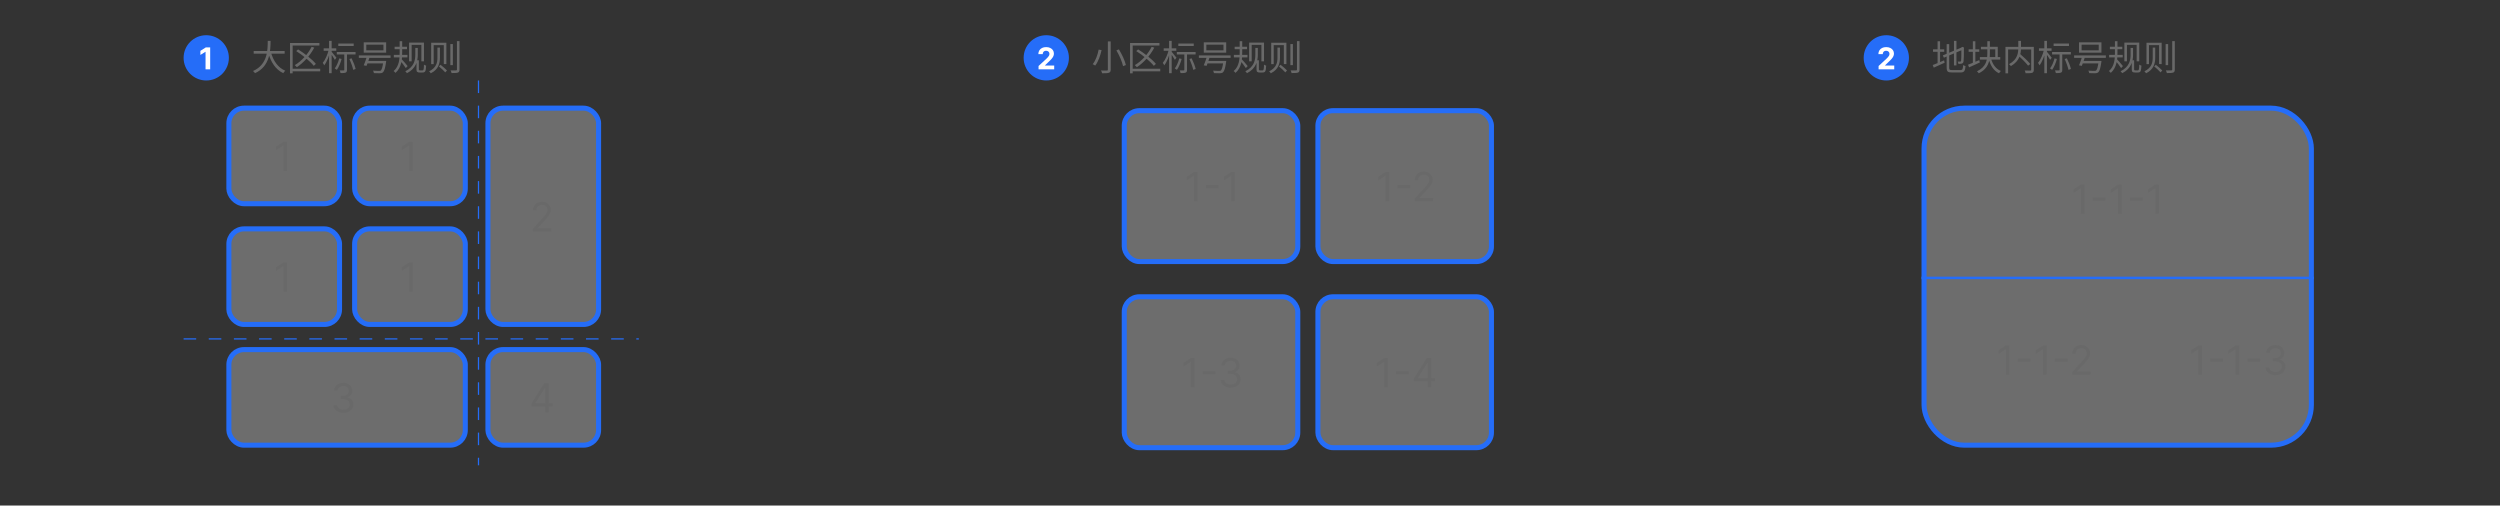 <svg width="994" height="201" viewBox="0 0 994 201" fill="none" xmlns="http://www.w3.org/2000/svg">
<rect x="0" y="0" width="994" height="201" fill="#333333" stroke="none"/>
<rect x="91" y="43" width="44" height="38" rx="6" fill="#D9D9D9" fill-opacity="0.35" stroke="#256DF8" stroke-width="2"/>
<rect x="447" y="44" width="69" height="60" rx="6" fill="#D9D9D9" fill-opacity="0.35" stroke="#256DF8" stroke-width="2"/>
<rect x="765" y="43" width="154" height="134" rx="16" fill="#D9D9D9" fill-opacity="0.35" stroke="#256DF8" stroke-width="2"/>
<rect x="141" y="43" width="44" height="38" rx="6" fill="#D9D9D9" fill-opacity="0.35" stroke="#256DF8" stroke-width="2"/>
<rect x="524" y="44" width="69" height="60" rx="6" fill="#D9D9D9" fill-opacity="0.35" stroke="#256DF8" stroke-width="2"/>
<rect x="194" y="139" width="44" height="38" rx="6" fill="#D9D9D9" fill-opacity="0.35" stroke="#256DF8" stroke-width="2"/>
<rect x="194" y="43" width="44" height="86" rx="6" fill="#D9D9D9" fill-opacity="0.35" stroke="#256DF8" stroke-width="2"/>
<rect x="91" y="91" width="44" height="38" rx="6" fill="#D9D9D9" fill-opacity="0.35" stroke="#256DF8" stroke-width="2"/>
<rect x="447" y="118" width="69" height="60" rx="6" fill="#D9D9D9" fill-opacity="0.35" stroke="#256DF8" stroke-width="2"/>
<rect x="141" y="91" width="44" height="38" rx="6" fill="#D9D9D9" fill-opacity="0.35" stroke="#256DF8" stroke-width="2"/>
<rect x="524" y="118" width="69" height="60" rx="6" fill="#D9D9D9" fill-opacity="0.35" stroke="#256DF8" stroke-width="2"/>
<rect x="91" y="139" width="94" height="38" rx="6" fill="#D9D9D9" fill-opacity="0.35" stroke="#256DF8" stroke-width="2"/>
<line x1="73" y1="134.75" x2="254" y2="134.75" stroke="#256DF8" stroke-width="0.5" stroke-dasharray="5 5"/>
<line x1="190.25" y1="32" x2="190.25" y2="185" stroke="#256DF8" stroke-width="0.5" stroke-dasharray="5 5"/>
<line x1="764" y1="110.5" x2="920" y2="110.5" stroke="#256DF8"/>
<path d="M114.077 56.364V68H112.668V57.841H112.599L109.759 59.727V58.295L112.668 56.364H114.077Z" fill="#696969"/>
<path d="M476.178 68.364V80H474.769V69.841H474.701L471.86 71.727V70.296L474.769 68.364H476.178ZM484.548 73.557V74.807H479.457V73.557H484.548ZM490.975 68.364V80H489.566V69.841H489.498L486.657 71.727V70.296L489.566 68.364H490.975Z" fill="#696969"/>
<path d="M828.78 73.364V85H827.371V74.841H827.303L824.462 76.727V75.296L827.371 73.364H828.78ZM837.149 78.557V79.807H832.058V78.557H837.149ZM843.577 73.364V85H842.168V74.841H842.099L839.259 76.727V75.296L842.168 73.364H843.577ZM851.946 78.557V79.807H846.855V78.557H851.946ZM858.374 73.364V85H856.964V74.841H856.896L854.055 76.727V75.296L856.964 73.364H858.374Z" fill="#696969"/>
<path d="M798.928 137.364V149H797.519V138.841H797.451L794.61 140.727V139.295L797.519 137.364H798.928ZM807.298 142.557V143.807H802.207V142.557H807.298ZM813.725 137.364V149H812.316V138.841H812.248L809.407 140.727V139.295L812.316 137.364H813.725ZM822.094 142.557V143.807H817.004V142.557H822.094ZM823.884 149V147.977L827.725 143.773C828.176 143.28 828.547 142.852 828.839 142.489C829.13 142.121 829.346 141.777 829.487 141.455C829.63 141.129 829.702 140.788 829.702 140.432C829.702 140.023 829.604 139.669 829.407 139.369C829.214 139.07 828.949 138.839 828.612 138.676C828.274 138.513 827.896 138.432 827.475 138.432C827.028 138.432 826.638 138.525 826.305 138.71C825.975 138.892 825.719 139.148 825.538 139.477C825.36 139.807 825.271 140.193 825.271 140.636H823.93C823.93 139.955 824.087 139.356 824.401 138.841C824.716 138.326 825.144 137.924 825.685 137.636C826.231 137.348 826.843 137.205 827.521 137.205C828.202 137.205 828.807 137.348 829.333 137.636C829.86 137.924 830.272 138.312 830.572 138.801C830.871 139.29 831.021 139.833 831.021 140.432C831.021 140.86 830.943 141.278 830.788 141.688C830.636 142.093 830.371 142.545 829.992 143.045C829.617 143.542 829.096 144.148 828.43 144.864L825.816 147.659V147.75H831.225V149H823.884Z" fill="#696969"/>
<path d="M875.499 137.364V149H874.089V138.841H874.021L871.18 140.727V139.295L874.089 137.364H875.499ZM883.868 142.557V143.807H878.777V142.557H883.868ZM890.295 137.364V149H888.886V138.841H888.818L885.977 140.727V139.295L888.886 137.364H890.295ZM898.665 142.557V143.807H893.574V142.557H898.665ZM904.746 149.159C903.996 149.159 903.327 149.03 902.74 148.773C902.157 148.515 901.693 148.157 901.348 147.699C901.007 147.237 900.821 146.701 900.791 146.091H902.223C902.253 146.466 902.382 146.79 902.609 147.062C902.837 147.331 903.134 147.54 903.501 147.688C903.869 147.835 904.276 147.909 904.723 147.909C905.223 147.909 905.666 147.822 906.053 147.648C906.439 147.473 906.742 147.231 906.962 146.92C907.181 146.61 907.291 146.25 907.291 145.841C907.291 145.413 907.185 145.036 906.973 144.71C906.761 144.381 906.45 144.123 906.041 143.938C905.632 143.752 905.132 143.659 904.541 143.659H903.609V142.409H904.541C905.003 142.409 905.409 142.326 905.757 142.159C906.109 141.992 906.384 141.758 906.581 141.455C906.782 141.152 906.882 140.795 906.882 140.386C906.882 139.992 906.795 139.65 906.621 139.358C906.446 139.066 906.2 138.839 905.882 138.676C905.568 138.513 905.196 138.432 904.768 138.432C904.367 138.432 903.988 138.506 903.632 138.653C903.28 138.797 902.992 139.008 902.768 139.284C902.545 139.557 902.424 139.886 902.405 140.273H901.041C901.064 139.663 901.248 139.129 901.592 138.67C901.937 138.208 902.388 137.848 902.945 137.591C903.505 137.333 904.121 137.205 904.791 137.205C905.511 137.205 906.128 137.35 906.643 137.642C907.159 137.93 907.554 138.311 907.831 138.784C908.107 139.258 908.246 139.769 908.246 140.318C908.246 140.973 908.073 141.532 907.729 141.994C907.388 142.456 906.924 142.777 906.337 142.955V143.045C907.071 143.167 907.645 143.479 908.058 143.983C908.471 144.483 908.678 145.102 908.678 145.841C908.678 146.473 908.505 147.042 908.161 147.545C907.82 148.045 907.354 148.439 906.763 148.727C906.172 149.015 905.5 149.159 904.746 149.159Z" fill="#696969"/>
<path d="M552.327 68.364V80H550.918V69.841H550.849L548.009 71.727V70.296L550.918 68.364H552.327ZM560.696 73.557V74.807H555.605V73.557H560.696ZM562.486 80V78.977L566.327 74.773C566.777 74.28 567.149 73.852 567.44 73.489C567.732 73.121 567.948 72.776 568.088 72.454C568.232 72.129 568.304 71.788 568.304 71.432C568.304 71.023 568.205 70.669 568.009 70.369C567.815 70.07 567.55 69.839 567.213 69.676C566.876 69.513 566.497 69.432 566.077 69.432C565.63 69.432 565.24 69.525 564.906 69.71C564.577 69.892 564.321 70.148 564.139 70.477C563.961 70.807 563.872 71.193 563.872 71.636H562.531C562.531 70.954 562.688 70.356 563.003 69.841C563.317 69.326 563.745 68.924 564.287 68.636C564.832 68.349 565.444 68.204 566.122 68.204C566.804 68.204 567.408 68.349 567.935 68.636C568.461 68.924 568.874 69.312 569.173 69.801C569.473 70.29 569.622 70.833 569.622 71.432C569.622 71.86 569.545 72.278 569.389 72.688C569.238 73.093 568.973 73.546 568.594 74.046C568.219 74.542 567.698 75.148 567.031 75.864L564.418 78.659V78.75H569.827V80H562.486Z" fill="#696969"/>
<path d="M474.897 142.364V154H473.488V143.841H473.42L470.579 145.727V144.295L473.488 142.364H474.897ZM483.266 147.557V148.807H478.175V147.557H483.266ZM489.347 154.159C488.597 154.159 487.929 154.03 487.342 153.773C486.758 153.515 486.294 153.157 485.95 152.699C485.609 152.237 485.423 151.701 485.393 151.091H486.825C486.855 151.466 486.984 151.79 487.211 152.062C487.438 152.331 487.736 152.54 488.103 152.688C488.47 152.835 488.878 152.909 489.325 152.909C489.825 152.909 490.268 152.822 490.654 152.648C491.04 152.473 491.344 152.231 491.563 151.92C491.783 151.61 491.893 151.25 491.893 150.841C491.893 150.413 491.787 150.036 491.575 149.71C491.362 149.381 491.052 149.123 490.643 148.938C490.234 148.752 489.734 148.659 489.143 148.659H488.211V147.409H489.143C489.605 147.409 490.01 147.326 490.359 147.159C490.711 146.992 490.986 146.758 491.183 146.455C491.383 146.152 491.484 145.795 491.484 145.386C491.484 144.992 491.397 144.65 491.222 144.358C491.048 144.066 490.802 143.839 490.484 143.676C490.169 143.513 489.798 143.432 489.37 143.432C488.969 143.432 488.59 143.506 488.234 143.653C487.881 143.797 487.594 144.008 487.37 144.284C487.147 144.557 487.025 144.886 487.006 145.273H485.643C485.665 144.663 485.849 144.129 486.194 143.67C486.539 143.208 486.989 142.848 487.546 142.591C488.107 142.333 488.722 142.205 489.393 142.205C490.112 142.205 490.73 142.35 491.245 142.642C491.76 142.93 492.156 143.311 492.433 143.784C492.709 144.258 492.847 144.769 492.847 145.318C492.847 145.973 492.675 146.532 492.33 146.994C491.989 147.456 491.525 147.777 490.938 147.955V148.045C491.673 148.167 492.247 148.479 492.66 148.983C493.073 149.483 493.279 150.102 493.279 150.841C493.279 151.473 493.107 152.042 492.762 152.545C492.421 153.045 491.955 153.439 491.364 153.727C490.773 154.015 490.101 154.159 489.347 154.159Z" fill="#696969"/>
<path d="M551.764 142.364V154H550.355V143.841H550.287L547.446 145.727V144.295L550.355 142.364H551.764ZM560.134 147.557V148.807H555.043V147.557H560.134ZM562.197 151.614V150.455L567.311 142.364H568.152V144.159H567.584L563.72 150.273V150.364H570.607V151.614H562.197ZM567.675 154V151.261V150.722V142.364H569.016V154H567.675Z" fill="#696969"/>
<path d="M164.077 56.364V68H162.668V57.841H162.599L159.759 59.727V58.295L162.668 56.364H164.077Z" fill="#696969"/>
<path d="M211.861 92V90.977L215.702 86.773C216.152 86.28 216.524 85.852 216.815 85.489C217.107 85.121 217.323 84.776 217.463 84.454C217.607 84.129 217.679 83.788 217.679 83.432C217.679 83.023 217.58 82.669 217.384 82.369C217.19 82.07 216.925 81.839 216.588 81.676C216.251 81.513 215.872 81.432 215.452 81.432C215.005 81.432 214.615 81.525 214.281 81.71C213.952 81.892 213.696 82.148 213.514 82.477C213.336 82.807 213.247 83.193 213.247 83.636H211.906C211.906 82.954 212.063 82.356 212.378 81.841C212.692 81.326 213.12 80.924 213.662 80.636C214.207 80.349 214.819 80.204 215.497 80.204C216.179 80.204 216.783 80.349 217.31 80.636C217.836 80.924 218.249 81.312 218.548 81.801C218.848 82.29 218.997 82.833 218.997 83.432C218.997 83.86 218.92 84.278 218.764 84.688C218.613 85.093 218.348 85.546 217.969 86.046C217.594 86.542 217.073 87.148 216.406 87.864L213.793 90.659V90.75H219.202V92H211.861Z" fill="#696969"/>
<path d="M136.543 164.159C135.793 164.159 135.124 164.03 134.537 163.773C133.954 163.515 133.49 163.157 133.145 162.699C132.804 162.237 132.618 161.701 132.588 161.091H134.02C134.05 161.466 134.179 161.79 134.406 162.062C134.634 162.331 134.931 162.54 135.298 162.688C135.666 162.835 136.073 162.909 136.52 162.909C137.02 162.909 137.463 162.822 137.849 162.648C138.236 162.473 138.539 162.231 138.759 161.92C138.978 161.61 139.088 161.25 139.088 160.841C139.088 160.413 138.982 160.036 138.77 159.71C138.558 159.381 138.247 159.123 137.838 158.938C137.429 158.752 136.929 158.659 136.338 158.659H135.406V157.409H136.338C136.8 157.409 137.205 157.326 137.554 157.159C137.906 156.992 138.181 156.758 138.378 156.455C138.579 156.152 138.679 155.795 138.679 155.386C138.679 154.992 138.592 154.65 138.418 154.358C138.243 154.066 137.997 153.839 137.679 153.676C137.365 153.513 136.993 153.432 136.565 153.432C136.164 153.432 135.785 153.506 135.429 153.653C135.077 153.797 134.789 154.008 134.565 154.284C134.342 154.557 134.221 154.886 134.202 155.273H132.838C132.861 154.663 133.045 154.129 133.389 153.67C133.734 153.208 134.185 152.848 134.741 152.591C135.302 152.333 135.918 152.205 136.588 152.205C137.308 152.205 137.925 152.35 138.44 152.642C138.955 152.93 139.351 153.311 139.628 153.784C139.904 154.258 140.043 154.769 140.043 155.318C140.043 155.973 139.87 156.532 139.526 156.994C139.185 157.456 138.721 157.777 138.134 157.955V158.045C138.868 158.167 139.442 158.479 139.855 158.983C140.268 159.483 140.474 160.102 140.474 160.841C140.474 161.473 140.302 162.042 139.957 162.545C139.616 163.045 139.151 163.439 138.56 163.727C137.969 164.015 137.296 164.159 136.543 164.159Z" fill="#696969"/>
<path d="M211.299 161.614V160.455L216.413 152.364H217.254V154.159H216.685L212.822 160.273V160.364H219.708V161.614H211.299ZM216.776 164V161.261V160.722V152.364H218.117V164H216.776Z" fill="#696969"/>
<path d="M164.077 104.364V116H162.668V105.841H162.599L159.759 107.727V106.295L162.668 104.364H164.077Z" fill="#696969"/>
<path d="M114.077 104.364V116H112.668V105.841H112.599L109.759 107.727V106.295L112.668 104.364H114.077Z" fill="#696969"/>
<circle cx="82" cy="23" r="9" fill="#256DF8"/>
<path d="M83.569 18.844V27.571H81.724V20.595H81.672L79.674 21.848V20.212L81.834 18.844H83.569Z" fill="white"/>
<circle cx="416" cy="23" r="9" fill="#256DF8"/>
<path d="M412.928 27.571V26.242L416.035 23.365C416.299 23.11 416.52 22.88 416.699 22.675C416.881 22.47 417.019 22.27 417.113 22.074C417.206 21.875 417.253 21.661 417.253 21.431C417.253 21.175 417.195 20.955 417.079 20.77C416.962 20.583 416.803 20.439 416.601 20.34C416.4 20.238 416.171 20.186 415.915 20.186C415.648 20.186 415.415 20.24 415.216 20.348C415.018 20.456 414.864 20.611 414.756 20.813C414.648 21.015 414.594 21.255 414.594 21.533H412.843C412.843 20.962 412.972 20.466 413.231 20.046C413.489 19.625 413.851 19.3 414.317 19.07C414.783 18.84 415.32 18.725 415.928 18.725C416.553 18.725 417.097 18.835 417.56 19.057C418.026 19.276 418.388 19.58 418.647 19.969C418.905 20.358 419.035 20.804 419.035 21.307C419.035 21.637 418.969 21.962 418.839 22.283C418.711 22.604 418.482 22.96 418.153 23.352C417.823 23.742 417.358 24.209 416.759 24.755L415.485 26.003V26.063H419.15V27.571H412.928Z" fill="white"/>
<circle cx="750" cy="23" r="9" fill="#256DF8"/>
<path d="M746.928 27.571V26.242L750.035 23.365C750.299 23.11 750.52 22.88 750.699 22.675C750.881 22.47 751.019 22.27 751.113 22.074C751.206 21.875 751.253 21.661 751.253 21.431C751.253 21.175 751.195 20.955 751.079 20.77C750.962 20.583 750.803 20.439 750.601 20.34C750.4 20.238 750.171 20.186 749.915 20.186C749.648 20.186 749.415 20.24 749.216 20.348C749.018 20.456 748.864 20.611 748.756 20.813C748.648 21.015 748.594 21.255 748.594 21.533H746.843C746.843 20.962 746.972 20.466 747.231 20.046C747.489 19.625 747.851 19.3 748.317 19.07C748.783 18.84 749.32 18.725 749.928 18.725C750.553 18.725 751.097 18.835 751.56 19.057C752.026 19.276 752.388 19.58 752.647 19.969C752.905 20.358 753.035 20.804 753.035 21.307C753.035 21.637 752.969 21.962 752.839 22.283C752.711 22.604 752.482 22.96 752.153 23.352C751.823 23.742 751.358 24.209 750.759 24.755L749.485 26.003V26.063H753.15V27.571H746.928Z" fill="white"/>
<path d="M100.868 20.272H113.174V21.336H100.868V20.272ZM107.686 20.692C108.596 24.08 110.5 26.908 113.412 28.112C113.146 28.35 112.796 28.798 112.614 29.092C109.59 27.664 107.686 24.71 106.636 20.944L107.686 20.692ZM106.454 16.254H107.588C107.532 19.922 107.504 26.306 101.386 29.106C101.218 28.826 100.882 28.448 100.588 28.238C106.538 25.648 106.426 19.614 106.454 16.254ZM123.912 18.606L124.948 18.956C123.254 22.148 120.734 24.906 118.046 26.712C117.864 26.502 117.458 26.096 117.206 25.9C119.936 24.262 122.386 21.574 123.912 18.606ZM117.78 20.314L118.522 19.642C121.098 21.238 124.15 23.632 125.592 25.396L124.752 26.18C123.38 24.43 120.384 21.952 117.78 20.314ZM115.316 17.108H126.992V18.116H116.352V29.148H115.316V17.108ZM115.988 27.328L127.314 27.328V28.35L115.988 28.35V27.328ZM134.51 17.318H140.628V18.298H134.51V17.318ZM133.908 20.664H141.37V21.644H133.908V20.664ZM136.89 21.14H137.954V27.776C137.954 28.378 137.842 28.686 137.436 28.868C137.016 29.05 136.372 29.064 135.392 29.064C135.35 28.756 135.21 28.308 135.07 27.986C135.784 28.014 136.442 28.014 136.638 28C136.834 27.986 136.89 27.944 136.89 27.762V21.14ZM138.906 23.464L139.802 23.184C140.474 24.542 141.16 26.32 141.398 27.426L140.432 27.776C140.208 26.67 139.564 24.85 138.906 23.464ZM134.874 23.212L135.826 23.436C135.406 25.046 134.692 26.684 133.936 27.762C133.754 27.608 133.32 27.328 133.096 27.202C133.866 26.208 134.496 24.696 134.874 23.212ZM128.686 19.208L133.698 19.208V20.202L128.686 20.202V19.208ZM130.828 16.24L131.864 16.24V29.106H130.828V16.24ZM130.688 19.796L131.402 20.02C130.94 22.092 129.96 24.668 128.91 25.984C128.798 25.704 128.518 25.256 128.322 25.004C129.302 23.856 130.268 21.616 130.688 19.796ZM131.794 20.496C132.13 20.86 133.474 22.568 133.768 22.96L133.138 23.8C132.788 23.128 131.682 21.49 131.262 20.972L131.794 20.496ZM145.64 17.752V20.006H152.458V17.752H145.64ZM144.618 16.828H153.536V20.944H144.618V16.828ZM142.672 22.022H155.286V23.002H142.672V22.022ZM145.668 24.234H152.808V25.214H145.668V24.234ZM152.43 24.234H153.55C153.55 24.234 153.522 24.57 153.494 24.724C153.13 27.188 152.794 28.28 152.262 28.742C151.926 29.036 151.59 29.106 151.044 29.134C150.568 29.162 149.644 29.134 148.664 29.078C148.636 28.784 148.496 28.364 148.3 28.084C149.294 28.168 150.316 28.182 150.694 28.182C151.03 28.182 151.212 28.168 151.38 28.056C151.8 27.72 152.122 26.684 152.416 24.388L152.43 24.234ZM145.934 22.288L147.04 22.456C146.662 23.688 146.144 25.214 145.738 26.18L144.618 25.984C145.038 25.018 145.584 23.464 145.934 22.288ZM156.896 18.578L161.824 18.578V19.558L156.896 19.558V18.578ZM156.588 21.812L161.992 21.812V22.82L156.588 22.82V21.812ZM158.898 16.394H159.906V20.93C159.906 23.394 159.696 26.824 157.246 28.98C157.106 28.77 156.756 28.42 156.504 28.252C158.814 26.348 158.898 23.114 158.898 20.944V16.394ZM159.668 23.492C160.13 23.926 161.712 25.83 162.076 26.278L161.348 27.062C160.886 26.32 159.556 24.598 159.024 23.982L159.668 23.492ZM162.65 16.926H168.572V24.374H167.536V17.85H163.672V24.374H162.65V16.926ZM165.59 23.954H166.528V27.524C166.528 27.902 166.654 27.986 166.99 27.986H167.984C168.432 27.986 168.516 27.622 168.572 25.69C168.81 25.886 169.174 26.026 169.426 26.082C169.314 28.28 169.146 28.826 167.998 28.826H166.864C165.954 28.826 165.59 28.574 165.59 27.636V23.954ZM165.128 19.054H166.108V21.756C166.108 24.15 165.478 27.216 161.796 29.106C161.684 28.91 161.348 28.518 161.138 28.35C164.68 26.544 165.128 23.898 165.128 21.742V19.054ZM174.508 26.404L175.152 25.76C176.02 26.432 177.154 27.398 177.714 28.014L177.042 28.784C176.496 28.154 175.39 27.118 174.508 26.404ZM171.442 16.996L177.476 16.996V25.466H176.454V17.948L172.422 17.948V25.494L171.442 25.494V16.996ZM181.676 16.352H182.698V27.636C182.698 28.364 182.516 28.672 182.068 28.854C181.606 29.022 180.822 29.05 179.534 29.05C179.478 28.756 179.31 28.28 179.142 27.986C180.15 28.014 181.032 28 181.298 28C181.564 27.986 181.676 27.902 181.676 27.636V16.352ZM179.058 17.514H180.052V25.9H179.058V17.514ZM173.92 18.914L174.914 18.914V22.904C174.914 25.06 174.41 27.608 171.26 29.148C171.162 28.924 170.826 28.518 170.616 28.364C173.556 26.908 173.92 24.808 173.92 22.89V18.914Z" fill="#696969"/>
<path d="M440.482 16.45H441.616V27.664C441.616 28.448 441.406 28.756 440.902 28.924C440.398 29.106 439.53 29.134 438.2 29.134C438.144 28.826 437.948 28.336 437.766 28.028C438.802 28.07 439.81 28.056 440.09 28.042C440.384 28.042 440.482 27.944 440.482 27.664V16.45ZM443.87 20.02L444.878 19.628C446.096 21.602 447.286 24.164 447.65 25.858L446.53 26.306C446.194 24.654 445.06 22.022 443.87 20.02ZM436.814 19.726L437.99 19.922C437.528 21.98 436.716 24.514 435.442 26.082C435.19 25.886 434.728 25.634 434.448 25.522C435.694 24.038 436.464 21.616 436.814 19.726ZM457.912 18.606L458.948 18.956C457.254 22.148 454.734 24.906 452.046 26.712C451.864 26.502 451.458 26.096 451.206 25.9C453.936 24.262 456.386 21.574 457.912 18.606ZM451.78 20.314L452.522 19.642C455.098 21.238 458.15 23.632 459.592 25.396L458.752 26.18C457.38 24.43 454.384 21.952 451.78 20.314ZM449.316 17.108H460.992V18.116H450.352V29.148H449.316V17.108ZM449.988 27.328L461.314 27.328V28.35L449.988 28.35V27.328ZM468.51 17.318H474.628V18.298H468.51V17.318ZM467.908 20.664H475.37V21.644H467.908V20.664ZM470.89 21.14H471.954V27.776C471.954 28.378 471.842 28.686 471.436 28.868C471.016 29.05 470.372 29.064 469.392 29.064C469.35 28.756 469.21 28.308 469.07 27.986C469.784 28.014 470.442 28.014 470.638 28C470.834 27.986 470.89 27.944 470.89 27.762V21.14ZM472.906 23.464L473.802 23.184C474.474 24.542 475.16 26.32 475.398 27.426L474.432 27.776C474.208 26.67 473.564 24.85 472.906 23.464ZM468.874 23.212L469.826 23.436C469.406 25.046 468.692 26.684 467.936 27.762C467.754 27.608 467.32 27.328 467.096 27.202C467.866 26.208 468.496 24.696 468.874 23.212ZM462.686 19.208L467.698 19.208V20.202L462.686 20.202V19.208ZM464.828 16.24L465.864 16.24V29.106H464.828V16.24ZM464.688 19.796L465.402 20.02C464.94 22.092 463.96 24.668 462.91 25.984C462.798 25.704 462.518 25.256 462.322 25.004C463.302 23.856 464.268 21.616 464.688 19.796ZM465.794 20.496C466.13 20.86 467.474 22.568 467.768 22.96L467.138 23.8C466.788 23.128 465.682 21.49 465.262 20.972L465.794 20.496ZM479.64 17.752V20.006H486.458V17.752H479.64ZM478.618 16.828H487.536V20.944H478.618V16.828ZM476.672 22.022H489.286V23.002H476.672V22.022ZM479.668 24.234H486.808V25.214H479.668V24.234ZM486.43 24.234H487.55C487.55 24.234 487.522 24.57 487.494 24.724C487.13 27.188 486.794 28.28 486.262 28.742C485.926 29.036 485.59 29.106 485.044 29.134C484.568 29.162 483.644 29.134 482.664 29.078C482.636 28.784 482.496 28.364 482.3 28.084C483.294 28.168 484.316 28.182 484.694 28.182C485.03 28.182 485.212 28.168 485.38 28.056C485.8 27.72 486.122 26.684 486.416 24.388L486.43 24.234ZM479.934 22.288L481.04 22.456C480.662 23.688 480.144 25.214 479.738 26.18L478.618 25.984C479.038 25.018 479.584 23.464 479.934 22.288ZM490.896 18.578L495.824 18.578V19.558L490.896 19.558V18.578ZM490.588 21.812L495.992 21.812V22.82L490.588 22.82V21.812ZM492.898 16.394H493.906V20.93C493.906 23.394 493.696 26.824 491.246 28.98C491.106 28.77 490.756 28.42 490.504 28.252C492.814 26.348 492.898 23.114 492.898 20.944V16.394ZM493.668 23.492C494.13 23.926 495.712 25.83 496.076 26.278L495.348 27.062C494.886 26.32 493.556 24.598 493.024 23.982L493.668 23.492ZM496.65 16.926H502.572V24.374H501.536V17.85H497.672V24.374H496.65V16.926ZM499.59 23.954H500.528V27.524C500.528 27.902 500.654 27.986 500.99 27.986H501.984C502.432 27.986 502.516 27.622 502.572 25.69C502.81 25.886 503.174 26.026 503.426 26.082C503.314 28.28 503.146 28.826 501.998 28.826H500.864C499.954 28.826 499.59 28.574 499.59 27.636V23.954ZM499.128 19.054H500.108V21.756C500.108 24.15 499.478 27.216 495.796 29.106C495.684 28.91 495.348 28.518 495.138 28.35C498.68 26.544 499.128 23.898 499.128 21.742V19.054ZM508.508 26.404L509.152 25.76C510.02 26.432 511.154 27.398 511.714 28.014L511.042 28.784C510.496 28.154 509.39 27.118 508.508 26.404ZM505.442 16.996L511.476 16.996V25.466H510.454V17.948L506.422 17.948V25.494L505.442 25.494V16.996ZM515.676 16.352H516.698V27.636C516.698 28.364 516.516 28.672 516.068 28.854C515.606 29.022 514.822 29.05 513.534 29.05C513.478 28.756 513.31 28.28 513.142 27.986C514.15 28.014 515.032 28 515.298 28C515.564 27.986 515.676 27.902 515.676 27.636V16.352ZM513.058 17.514H514.052V25.9H513.058V17.514ZM507.92 18.914L508.914 18.914V22.904C508.914 25.06 508.41 27.608 505.26 29.148C505.162 28.924 504.826 28.518 504.616 28.364C507.556 26.908 507.92 24.808 507.92 22.89V18.914Z" fill="#696969"/>
<path d="M776.89 16.24H777.884V25.998H776.89V16.24ZM772.48 22.022L780.026 18.844L780.418 19.74L772.886 22.946L772.48 22.022ZM773.992 17.556H775V26.922C775 27.692 775.168 27.86 776.106 27.86C776.568 27.86 778.92 27.86 779.48 27.86C780.306 27.86 780.446 27.482 780.544 25.872C780.796 26.04 781.202 26.208 781.496 26.264C781.328 28.196 780.992 28.812 779.522 28.812C779.144 28.812 776.428 28.812 776.078 28.812C774.468 28.812 773.992 28.434 773.992 26.908V17.556ZM779.844 18.984H779.718L779.97 18.774L780.152 18.62L780.894 18.9L780.852 19.096C780.852 21.728 780.81 23.828 780.712 24.374C780.628 24.934 780.362 25.2 779.956 25.298C779.578 25.396 779.018 25.396 778.64 25.396C778.598 25.116 778.514 24.724 778.388 24.486C778.71 24.5 779.172 24.5 779.326 24.5C779.536 24.5 779.676 24.444 779.746 24.122C779.83 23.758 779.844 21.77 779.844 18.984ZM768.574 19.614H773.026V20.608H768.574V19.614ZM770.38 16.408H771.374V25.494H770.38V16.408ZM768.448 25.858C769.582 25.438 771.304 24.71 772.97 23.996L773.194 24.934C771.696 25.648 770.114 26.362 768.868 26.894L768.448 25.858ZM787.614 18.62H794.306V23.24H793.326V19.614H787.614V18.62ZM787.194 22.694H795.3V23.702H787.194V22.694ZM791.576 23.072C792.178 25.48 793.48 27.37 795.538 28.224C795.3 28.448 794.978 28.868 794.81 29.148C792.64 28.112 791.352 26.026 790.666 23.268L791.576 23.072ZM790.162 16.394H791.17V21.168C791.17 24.192 790.708 27.188 786.746 29.148C786.62 28.91 786.284 28.532 786.046 28.35C789.756 26.558 790.162 23.87 790.162 21.168V16.394ZM782.728 19.614H786.956V20.608H782.728V19.614ZM784.408 16.408H785.402V25.494L784.408 25.494V16.408ZM782.49 25.732C783.61 25.326 785.304 24.598 786.942 23.898L787.18 24.836C785.696 25.536 784.128 26.236 782.91 26.782L782.49 25.732ZM802.314 21.924L803.098 21.364C804.526 22.596 806.346 24.346 807.242 25.438L806.374 26.11C805.534 25.004 803.742 23.212 802.314 21.924ZM802.468 16.24H803.546V18.984C803.546 21.224 803.14 24.178 799.528 26.292C799.388 26.068 799.024 25.69 798.786 25.508C802.286 23.618 802.468 20.916 802.468 18.984V16.24ZM797.372 18.634L808.082 18.634V19.67H798.422V29.148H797.372V18.634ZM807.606 18.634H808.642V27.734C808.642 28.42 808.474 28.756 807.998 28.938C807.508 29.106 806.64 29.12 805.38 29.12C805.338 28.826 805.17 28.336 805.03 28.042C806.024 28.084 806.976 28.084 807.256 28.07C807.522 28.056 807.606 27.972 807.606 27.734V18.634ZM816.51 17.318H822.628V18.298H816.51V17.318ZM815.908 20.664H823.37V21.644H815.908V20.664ZM818.89 21.14H819.954V27.776C819.954 28.378 819.842 28.686 819.436 28.868C819.016 29.05 818.372 29.064 817.392 29.064C817.35 28.756 817.21 28.308 817.07 27.986C817.784 28.014 818.442 28.014 818.638 28C818.834 27.986 818.89 27.944 818.89 27.762V21.14ZM820.906 23.464L821.802 23.184C822.474 24.542 823.16 26.32 823.398 27.426L822.432 27.776C822.208 26.67 821.564 24.85 820.906 23.464ZM816.874 23.212L817.826 23.436C817.406 25.046 816.692 26.684 815.936 27.762C815.754 27.608 815.32 27.328 815.096 27.202C815.866 26.208 816.496 24.696 816.874 23.212ZM810.686 19.208H815.698V20.202H810.686V19.208ZM812.828 16.24H813.864V29.106H812.828V16.24ZM812.688 19.796L813.402 20.02C812.94 22.092 811.96 24.668 810.91 25.984C810.798 25.704 810.518 25.256 810.322 25.004C811.302 23.856 812.268 21.616 812.688 19.796ZM813.794 20.496C814.13 20.86 815.474 22.568 815.768 22.96L815.138 23.8C814.788 23.128 813.682 21.49 813.262 20.972L813.794 20.496ZM827.64 17.752V20.006H834.458V17.752H827.64ZM826.618 16.828H835.536V20.944H826.618V16.828ZM824.672 22.022L837.286 22.022V23.002L824.672 23.002V22.022ZM827.668 24.234L834.808 24.234V25.214L827.668 25.214V24.234ZM834.43 24.234H835.55C835.55 24.234 835.522 24.57 835.494 24.724C835.13 27.188 834.794 28.28 834.262 28.742C833.926 29.036 833.59 29.106 833.044 29.134C832.568 29.162 831.644 29.134 830.664 29.078C830.636 28.784 830.496 28.364 830.3 28.084C831.294 28.168 832.316 28.182 832.694 28.182C833.03 28.182 833.212 28.168 833.38 28.056C833.8 27.72 834.122 26.684 834.416 24.388L834.43 24.234ZM827.934 22.288L829.04 22.456C828.662 23.688 828.144 25.214 827.738 26.18L826.618 25.984C827.038 25.018 827.584 23.464 827.934 22.288ZM838.896 18.578L843.824 18.578V19.558L838.896 19.558V18.578ZM838.588 21.812L843.992 21.812V22.82L838.588 22.82V21.812ZM840.898 16.394H841.906V20.93C841.906 23.394 841.696 26.824 839.246 28.98C839.106 28.77 838.756 28.42 838.504 28.252C840.814 26.348 840.898 23.114 840.898 20.944V16.394ZM841.668 23.492C842.13 23.926 843.712 25.83 844.076 26.278L843.348 27.062C842.886 26.32 841.556 24.598 841.024 23.982L841.668 23.492ZM844.65 16.926H850.572V24.374H849.536V17.85H845.672V24.374H844.65V16.926ZM847.59 23.954H848.528V27.524C848.528 27.902 848.654 27.986 848.99 27.986H849.984C850.432 27.986 850.516 27.622 850.572 25.69C850.81 25.886 851.174 26.026 851.426 26.082C851.314 28.28 851.146 28.826 849.998 28.826H848.864C847.954 28.826 847.59 28.574 847.59 27.636V23.954ZM847.128 19.054H848.108V21.756C848.108 24.15 847.478 27.216 843.796 29.106C843.684 28.91 843.348 28.518 843.138 28.35C846.68 26.544 847.128 23.898 847.128 21.742V19.054ZM856.508 26.404L857.152 25.76C858.02 26.432 859.154 27.398 859.714 28.014L859.042 28.784C858.496 28.154 857.39 27.118 856.508 26.404ZM853.442 16.996H859.476V25.466H858.454V17.948H854.422V25.494H853.442V16.996ZM863.676 16.352H864.698V27.636C864.698 28.364 864.516 28.672 864.068 28.854C863.606 29.022 862.822 29.05 861.534 29.05C861.478 28.756 861.31 28.28 861.142 27.986C862.15 28.014 863.032 28 863.298 28C863.564 27.986 863.676 27.902 863.676 27.636V16.352ZM861.058 17.514H862.052V25.9H861.058V17.514ZM855.92 18.914H856.914V22.904C856.914 25.06 856.41 27.608 853.26 29.148C853.162 28.924 852.826 28.518 852.616 28.364C855.556 26.908 855.92 24.808 855.92 22.89V18.914Z" fill="#696969"/>
</svg>
